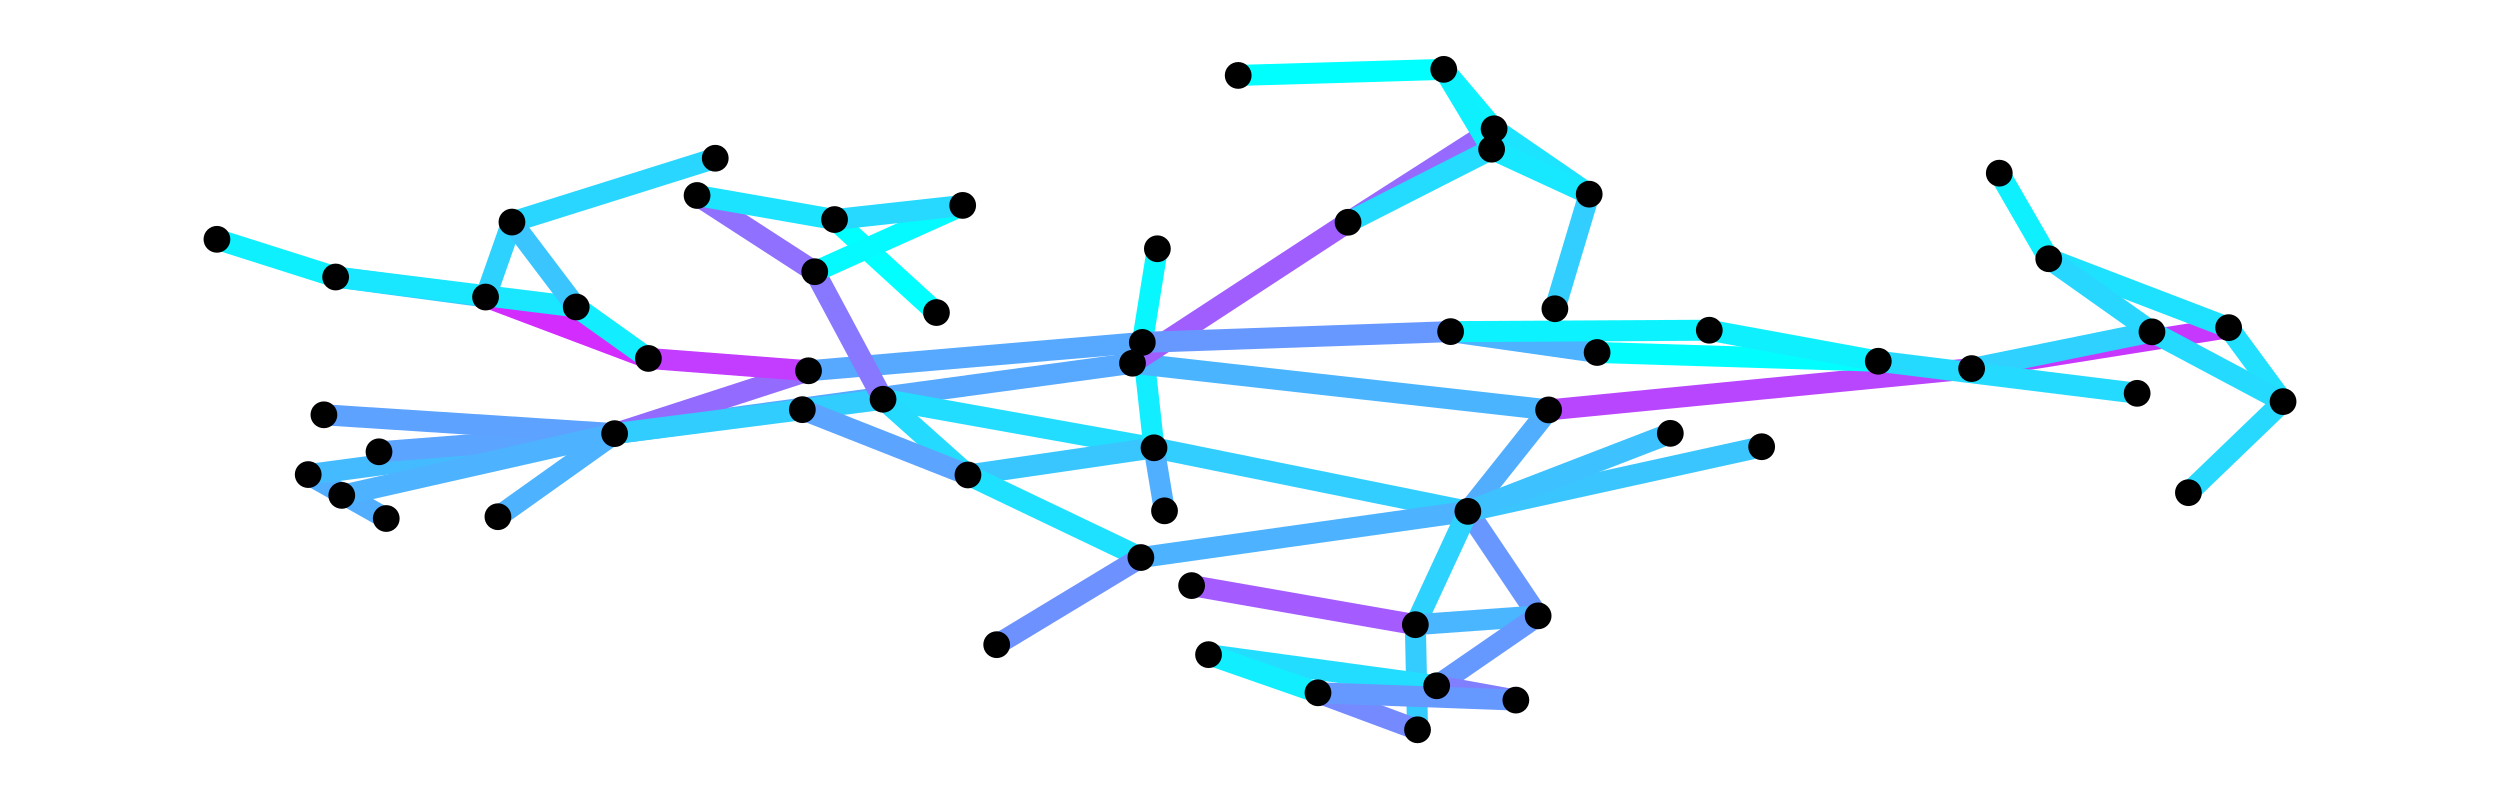 <?xml version="1.0" encoding="utf-8" standalone="no"?>
<!DOCTYPE svg PUBLIC "-//W3C//DTD SVG 1.1//EN"
  "http://www.w3.org/Graphics/SVG/1.1/DTD/svg11.dtd">
<svg xmlns:xlink="http://www.w3.org/1999/xlink" width="357.12pt" height="114.156pt" viewBox="0 0 357.12 114.156" xmlns="http://www.w3.org/2000/svg" version="1.1">
 <defs>
  <style type="text/css">*{stroke-linejoin: round; stroke-linecap: butt}</style>
 </defs>
 <g id="figure_1">
  <g id="axes_1">
   <g id="LineCollection_1">
    <path d="M 55.174 74.068 
L 44.027 67.791 
" clip-path="url(#p61002acc05)" style="fill: none; stroke: #51aeff; stroke-width: 3"/>
    <path d="M 44.027 67.791 
L 87.799 61.945 
" clip-path="url(#p61002acc05)" style="fill: none; stroke: #44bbff; stroke-width: 3"/>
    <path d="M 54.14 64.539 
L 87.799 61.945 
" clip-path="url(#p61002acc05)" style="fill: none; stroke: #5ba4ff; stroke-width: 3"/>
    <path d="M 46.27 59.254 
L 87.799 61.945 
" clip-path="url(#p61002acc05)" style="fill: none; stroke: #5da2ff; stroke-width: 3"/>
    <path d="M 71.128 73.811 
L 87.799 61.945 
" clip-path="url(#p61002acc05)" style="fill: none; stroke: #4db2ff; stroke-width: 3"/>
    <path d="M 48.82 70.765 
L 87.799 61.945 
" clip-path="url(#p61002acc05)" style="fill: none; stroke: #4db2ff; stroke-width: 3"/>
    <path d="M 87.799 61.945 
L 161.775 51.886 
" clip-path="url(#p61002acc05)" style="fill: none; stroke: #56a9ff; stroke-width: 3"/>
    <path d="M 87.799 61.945 
L 115.498 52.965 
" clip-path="url(#p61002acc05)" style="fill: none; stroke: #946bff; stroke-width: 3"/>
    <path d="M 87.799 61.945 
L 126.141 57.033 
" clip-path="url(#p61002acc05)" style="fill: none; stroke: #32cdff; stroke-width: 3"/>
    <path d="M 209.682 73.048 
L 164.847 63.969 
" clip-path="url(#p61002acc05)" style="fill: none; stroke: #31ceff; stroke-width: 3"/>
    <path d="M 209.682 73.048 
L 219.719 87.973 
" clip-path="url(#p61002acc05)" style="fill: none; stroke: #6897ff; stroke-width: 3"/>
    <path d="M 209.682 73.048 
L 221.217 58.556 
" clip-path="url(#p61002acc05)" style="fill: none; stroke: #51aeff; stroke-width: 3"/>
    <path d="M 209.682 73.048 
L 162.973 79.643 
" clip-path="url(#p61002acc05)" style="fill: none; stroke: #4db2ff; stroke-width: 3"/>
    <path d="M 209.682 73.048 
L 202.18 89.236 
" clip-path="url(#p61002acc05)" style="fill: none; stroke: #2dd2ff; stroke-width: 3"/>
    <path d="M 209.682 73.048 
L 251.65 63.814 
" clip-path="url(#p61002acc05)" style="fill: none; stroke: #3ac5ff; stroke-width: 3"/>
    <path d="M 209.682 73.048 
L 238.601 61.902 
" clip-path="url(#p61002acc05)" style="fill: none; stroke: #3ec1ff; stroke-width: 3"/>
    <path d="M 164.847 63.969 
L 126.141 57.033 
" clip-path="url(#p61002acc05)" style="fill: none; stroke: #22ddff; stroke-width: 3"/>
    <path d="M 164.847 63.969 
L 138.271 67.847 
" clip-path="url(#p61002acc05)" style="fill: none; stroke: #39c6ff; stroke-width: 3"/>
    <path d="M 164.847 63.969 
L 163.177 48.912 
" clip-path="url(#p61002acc05)" style="fill: none; stroke: #12edff; stroke-width: 3"/>
    <path d="M 164.847 63.969 
L 166.349 72.971 
" clip-path="url(#p61002acc05)" style="fill: none; stroke: #50afff; stroke-width: 3"/>
    <path d="M 115.498 52.965 
L 163.177 48.912 
" clip-path="url(#p61002acc05)" style="fill: none; stroke: #56a9ff; stroke-width: 3"/>
    <path d="M 115.498 52.965 
L 92.625 51.202 
" clip-path="url(#p61002acc05)" style="fill: none; stroke: #c23dff; stroke-width: 3"/>
    <path d="M 30.99 34.184 
L 47.945 39.571 
" clip-path="url(#p61002acc05)" style="fill: none; stroke: #0ff0ff; stroke-width: 3"/>
    <path d="M 102.17 22.604 
L 73.132 31.721 
" clip-path="url(#p61002acc05)" style="fill: none; stroke: #29d6ff; stroke-width: 3"/>
    <path d="M 92.625 51.202 
L 69.361 42.433 
" clip-path="url(#p61002acc05)" style="fill: none; stroke: #d32cff; stroke-width: 3"/>
    <path d="M 92.625 51.202 
L 82.313 43.851 
" clip-path="url(#p61002acc05)" style="fill: none; stroke: #12edff; stroke-width: 3"/>
    <path d="M 47.945 39.571 
L 69.361 42.433 
" clip-path="url(#p61002acc05)" style="fill: none; stroke: #32cdff; stroke-width: 3"/>
    <path d="M 47.945 39.571 
L 82.313 43.851 
" clip-path="url(#p61002acc05)" style="fill: none; stroke: #18e7ff; stroke-width: 3"/>
    <path d="M 73.132 31.721 
L 69.361 42.433 
" clip-path="url(#p61002acc05)" style="fill: none; stroke: #2dd2ff; stroke-width: 3"/>
    <path d="M 73.132 31.721 
L 82.313 43.851 
" clip-path="url(#p61002acc05)" style="fill: none; stroke: #3ac5ff; stroke-width: 3"/>
    <path d="M 161.775 51.886 
L 221.217 58.556 
" clip-path="url(#p61002acc05)" style="fill: none; stroke: #4bb4ff; stroke-width: 3"/>
    <path d="M 161.775 51.886 
L 192.567 31.75 
" clip-path="url(#p61002acc05)" style="fill: none; stroke: #a15eff; stroke-width: 3"/>
    <path d="M 222.114 44.106 
L 227.015 27.736 
" clip-path="url(#p61002acc05)" style="fill: none; stroke: #31ceff; stroke-width: 3"/>
    <path d="M 176.874 10.775 
L 206.234 9.906 
" clip-path="url(#p61002acc05)" style="fill: none; stroke: #00ffff; stroke-width: 3"/>
    <path d="M 192.567 31.75 
L 213.428 18.399 
" clip-path="url(#p61002acc05)" style="fill: none; stroke: #9669ff; stroke-width: 3"/>
    <path d="M 192.567 31.75 
L 213.075 21.312 
" clip-path="url(#p61002acc05)" style="fill: none; stroke: #23dcff; stroke-width: 3"/>
    <path d="M 227.015 27.736 
L 213.428 18.399 
" clip-path="url(#p61002acc05)" style="fill: none; stroke: #1ce3ff; stroke-width: 3"/>
    <path d="M 227.015 27.736 
L 213.075 21.312 
" clip-path="url(#p61002acc05)" style="fill: none; stroke: #17e8ff; stroke-width: 3"/>
    <path d="M 206.234 9.906 
L 213.428 18.399 
" clip-path="url(#p61002acc05)" style="fill: none; stroke: #0ef1ff; stroke-width: 3"/>
    <path d="M 206.234 9.906 
L 213.075 21.312 
" clip-path="url(#p61002acc05)" style="fill: none; stroke: #0ff0ff; stroke-width: 3"/>
    <path d="M 221.217 58.556 
L 281.642 52.65 
" clip-path="url(#p61002acc05)" style="fill: none; stroke: #b946ff; stroke-width: 3"/>
    <path d="M 285.594 24.738 
L 292.661 36.962 
" clip-path="url(#p61002acc05)" style="fill: none; stroke: #0ff0ff; stroke-width: 3"/>
    <path d="M 312.611 70.377 
L 326.13 57.369 
" clip-path="url(#p61002acc05)" style="fill: none; stroke: #27d8ff; stroke-width: 3"/>
    <path d="M 281.642 52.65 
L 318.356 46.803 
" clip-path="url(#p61002acc05)" style="fill: none; stroke: #c738ff; stroke-width: 3"/>
    <path d="M 281.642 52.65 
L 307.405 47.403 
" clip-path="url(#p61002acc05)" style="fill: none; stroke: #2ed1ff; stroke-width: 3"/>
    <path d="M 292.661 36.962 
L 318.356 46.803 
" clip-path="url(#p61002acc05)" style="fill: none; stroke: #1ee1ff; stroke-width: 3"/>
    <path d="M 292.661 36.962 
L 307.405 47.403 
" clip-path="url(#p61002acc05)" style="fill: none; stroke: #28d7ff; stroke-width: 3"/>
    <path d="M 326.13 57.369 
L 318.356 46.803 
" clip-path="url(#p61002acc05)" style="fill: none; stroke: #20dfff; stroke-width: 3"/>
    <path d="M 326.13 57.369 
L 307.405 47.403 
" clip-path="url(#p61002acc05)" style="fill: none; stroke: #24dbff; stroke-width: 3"/>
    <path d="M 163.177 48.912 
L 165.33 35.535 
" clip-path="url(#p61002acc05)" style="fill: none; stroke: #08f7ff; stroke-width: 3"/>
    <path d="M 163.177 48.912 
L 207.217 47.371 
" clip-path="url(#p61002acc05)" style="fill: none; stroke: #6798ff; stroke-width: 3"/>
    <path d="M 305.287 56.185 
L 268.309 51.603 
" clip-path="url(#p61002acc05)" style="fill: none; stroke: #25daff; stroke-width: 3"/>
    <path d="M 207.217 47.371 
L 228.144 50.352 
" clip-path="url(#p61002acc05)" style="fill: none; stroke: #4db2ff; stroke-width: 3"/>
    <path d="M 207.217 47.371 
L 244.169 47.172 
" clip-path="url(#p61002acc05)" style="fill: none; stroke: #0df2ff; stroke-width: 3"/>
    <path d="M 268.309 51.603 
L 228.144 50.352 
" clip-path="url(#p61002acc05)" style="fill: none; stroke: #02fdff; stroke-width: 3"/>
    <path d="M 268.309 51.603 
L 244.169 47.172 
" clip-path="url(#p61002acc05)" style="fill: none; stroke: #0ff0ff; stroke-width: 3"/>
    <path d="M 202.18 89.236 
L 219.719 87.973 
" clip-path="url(#p61002acc05)" style="fill: none; stroke: #49b6ff; stroke-width: 3"/>
    <path d="M 202.18 89.236 
L 202.491 104.25 
" clip-path="url(#p61002acc05)" style="fill: none; stroke: #34cbff; stroke-width: 3"/>
    <path d="M 202.18 89.236 
L 170.22 83.652 
" clip-path="url(#p61002acc05)" style="fill: none; stroke: #a45bff; stroke-width: 3"/>
    <path d="M 219.719 87.973 
L 205.226 97.96 
" clip-path="url(#p61002acc05)" style="fill: none; stroke: #6699ff; stroke-width: 3"/>
    <path d="M 202.491 104.25 
L 188.272 98.966 
" clip-path="url(#p61002acc05)" style="fill: none; stroke: #758aff; stroke-width: 3"/>
    <path d="M 205.226 97.96 
L 216.537 100.007 
" clip-path="url(#p61002acc05)" style="fill: none; stroke: #807fff; stroke-width: 3"/>
    <path d="M 205.226 97.96 
L 172.639 93.515 
" clip-path="url(#p61002acc05)" style="fill: none; stroke: #22ddff; stroke-width: 3"/>
    <path d="M 188.272 98.966 
L 216.537 100.007 
" clip-path="url(#p61002acc05)" style="fill: none; stroke: #6699ff; stroke-width: 3"/>
    <path d="M 188.272 98.966 
L 172.639 93.515 
" clip-path="url(#p61002acc05)" style="fill: none; stroke: #11eeff; stroke-width: 3"/>
    <path d="M 126.141 57.033 
L 138.271 67.847 
" clip-path="url(#p61002acc05)" style="fill: none; stroke: #24dbff; stroke-width: 3"/>
    <path d="M 126.141 57.033 
L 116.385 38.815 
" clip-path="url(#p61002acc05)" style="fill: none; stroke: #8877ff; stroke-width: 3"/>
    <path d="M 133.769 44.647 
L 119.216 31.362 
" clip-path="url(#p61002acc05)" style="fill: none; stroke: #00ffff; stroke-width: 3"/>
    <path d="M 116.385 38.815 
L 99.575 27.924 
" clip-path="url(#p61002acc05)" style="fill: none; stroke: #8f70ff; stroke-width: 3"/>
    <path d="M 116.385 38.815 
L 137.517 29.341 
" clip-path="url(#p61002acc05)" style="fill: none; stroke: #05faff; stroke-width: 3"/>
    <path d="M 119.216 31.362 
L 99.575 27.924 
" clip-path="url(#p61002acc05)" style="fill: none; stroke: #1ce3ff; stroke-width: 3"/>
    <path d="M 119.216 31.362 
L 137.517 29.341 
" clip-path="url(#p61002acc05)" style="fill: none; stroke: #27d8ff; stroke-width: 3"/>
    <path d="M 138.271 67.847 
L 162.973 79.643 
" clip-path="url(#p61002acc05)" style="fill: none; stroke: #1ee1ff; stroke-width: 3"/>
    <path d="M 138.271 67.847 
L 114.613 58.519 
" clip-path="url(#p61002acc05)" style="fill: none; stroke: #5ba4ff; stroke-width: 3"/>
    <path d="M 162.973 79.643 
L 142.377 92.092 
" clip-path="url(#p61002acc05)" style="fill: none; stroke: #6d92ff; stroke-width: 3"/>
   </g>
   <g id="PathCollection_1">
    <defs>
     <path id="C0_0_d27a1bbbdd" d="M 0 1.414 
C 0.375 1.414 0.735 1.265 1 1 
C 1.265 0.735 1.414 0.375 1.414 -0 
C 1.414 -0.375 1.265 -0.735 1 -1 
C 0.735 -1.265 0.375 -1.414 0 -1.414 
C -0.375 -1.414 -0.735 -1.265 -1 -1 
C -1.265 -0.735 -1.414 -0.375 -1.414 0 
C -1.414 0.375 -1.265 0.735 -1 1 
C -0.735 1.265 -0.375 1.414 0 1.414 
z
"/>
    </defs>
    <g clip-path="url(#p61002acc05)">
     <use xlink:href="#C0_0_d27a1bbbdd" x="55.174" y="74.068" style="stroke: #000000"/>
    </g>
    <g clip-path="url(#p61002acc05)">
     <use xlink:href="#C0_0_d27a1bbbdd" x="44.027" y="67.791" style="stroke: #000000"/>
    </g>
    <g clip-path="url(#p61002acc05)">
     <use xlink:href="#C0_0_d27a1bbbdd" x="54.14" y="64.539" style="stroke: #000000"/>
    </g>
    <g clip-path="url(#p61002acc05)">
     <use xlink:href="#C0_0_d27a1bbbdd" x="46.27" y="59.254" style="stroke: #000000"/>
    </g>
    <g clip-path="url(#p61002acc05)">
     <use xlink:href="#C0_0_d27a1bbbdd" x="71.128" y="73.811" style="stroke: #000000"/>
    </g>
    <g clip-path="url(#p61002acc05)">
     <use xlink:href="#C0_0_d27a1bbbdd" x="48.82" y="70.765" style="stroke: #000000"/>
    </g>
    <g clip-path="url(#p61002acc05)">
     <use xlink:href="#C0_0_d27a1bbbdd" x="87.799" y="61.945" style="stroke: #000000"/>
    </g>
    <g clip-path="url(#p61002acc05)">
     <use xlink:href="#C0_0_d27a1bbbdd" x="209.682" y="73.048" style="stroke: #000000"/>
    </g>
    <g clip-path="url(#p61002acc05)">
     <use xlink:href="#C0_0_d27a1bbbdd" x="164.847" y="63.969" style="stroke: #000000"/>
    </g>
    <g clip-path="url(#p61002acc05)">
     <use xlink:href="#C0_0_d27a1bbbdd" x="166.349" y="72.971" style="stroke: #000000"/>
    </g>
    <g clip-path="url(#p61002acc05)">
     <use xlink:href="#C0_0_d27a1bbbdd" x="251.65" y="63.814" style="stroke: #000000"/>
    </g>
    <g clip-path="url(#p61002acc05)">
     <use xlink:href="#C0_0_d27a1bbbdd" x="238.601" y="61.902" style="stroke: #000000"/>
    </g>
    <g clip-path="url(#p61002acc05)">
     <use xlink:href="#C0_0_d27a1bbbdd" x="115.498" y="52.965" style="stroke: #000000"/>
    </g>
    <g clip-path="url(#p61002acc05)">
     <use xlink:href="#C0_0_d27a1bbbdd" x="30.99" y="34.184" style="stroke: #000000"/>
    </g>
    <g clip-path="url(#p61002acc05)">
     <use xlink:href="#C0_0_d27a1bbbdd" x="102.17" y="22.604" style="stroke: #000000"/>
    </g>
    <g clip-path="url(#p61002acc05)">
     <use xlink:href="#C0_0_d27a1bbbdd" x="92.625" y="51.202" style="stroke: #000000"/>
    </g>
    <g clip-path="url(#p61002acc05)">
     <use xlink:href="#C0_0_d27a1bbbdd" x="47.945" y="39.571" style="stroke: #000000"/>
    </g>
    <g clip-path="url(#p61002acc05)">
     <use xlink:href="#C0_0_d27a1bbbdd" x="73.132" y="31.721" style="stroke: #000000"/>
    </g>
    <g clip-path="url(#p61002acc05)">
     <use xlink:href="#C0_0_d27a1bbbdd" x="69.361" y="42.433" style="stroke: #000000"/>
    </g>
    <g clip-path="url(#p61002acc05)">
     <use xlink:href="#C0_0_d27a1bbbdd" x="82.313" y="43.851" style="stroke: #000000"/>
    </g>
    <g clip-path="url(#p61002acc05)">
     <use xlink:href="#C0_0_d27a1bbbdd" x="161.775" y="51.886" style="stroke: #000000"/>
    </g>
    <g clip-path="url(#p61002acc05)">
     <use xlink:href="#C0_0_d27a1bbbdd" x="222.114" y="44.106" style="stroke: #000000"/>
    </g>
    <g clip-path="url(#p61002acc05)">
     <use xlink:href="#C0_0_d27a1bbbdd" x="176.874" y="10.775" style="stroke: #000000"/>
    </g>
    <g clip-path="url(#p61002acc05)">
     <use xlink:href="#C0_0_d27a1bbbdd" x="192.567" y="31.75" style="stroke: #000000"/>
    </g>
    <g clip-path="url(#p61002acc05)">
     <use xlink:href="#C0_0_d27a1bbbdd" x="227.015" y="27.736" style="stroke: #000000"/>
    </g>
    <g clip-path="url(#p61002acc05)">
     <use xlink:href="#C0_0_d27a1bbbdd" x="206.234" y="9.906" style="stroke: #000000"/>
    </g>
    <g clip-path="url(#p61002acc05)">
     <use xlink:href="#C0_0_d27a1bbbdd" x="213.428" y="18.399" style="stroke: #000000"/>
    </g>
    <g clip-path="url(#p61002acc05)">
     <use xlink:href="#C0_0_d27a1bbbdd" x="213.075" y="21.312" style="stroke: #000000"/>
    </g>
    <g clip-path="url(#p61002acc05)">
     <use xlink:href="#C0_0_d27a1bbbdd" x="221.217" y="58.556" style="stroke: #000000"/>
    </g>
    <g clip-path="url(#p61002acc05)">
     <use xlink:href="#C0_0_d27a1bbbdd" x="285.594" y="24.738" style="stroke: #000000"/>
    </g>
    <g clip-path="url(#p61002acc05)">
     <use xlink:href="#C0_0_d27a1bbbdd" x="312.611" y="70.377" style="stroke: #000000"/>
    </g>
    <g clip-path="url(#p61002acc05)">
     <use xlink:href="#C0_0_d27a1bbbdd" x="281.642" y="52.65" style="stroke: #000000"/>
    </g>
    <g clip-path="url(#p61002acc05)">
     <use xlink:href="#C0_0_d27a1bbbdd" x="292.661" y="36.962" style="stroke: #000000"/>
    </g>
    <g clip-path="url(#p61002acc05)">
     <use xlink:href="#C0_0_d27a1bbbdd" x="326.13" y="57.369" style="stroke: #000000"/>
    </g>
    <g clip-path="url(#p61002acc05)">
     <use xlink:href="#C0_0_d27a1bbbdd" x="318.356" y="46.803" style="stroke: #000000"/>
    </g>
    <g clip-path="url(#p61002acc05)">
     <use xlink:href="#C0_0_d27a1bbbdd" x="307.405" y="47.403" style="stroke: #000000"/>
    </g>
    <g clip-path="url(#p61002acc05)">
     <use xlink:href="#C0_0_d27a1bbbdd" x="163.177" y="48.912" style="stroke: #000000"/>
    </g>
    <g clip-path="url(#p61002acc05)">
     <use xlink:href="#C0_0_d27a1bbbdd" x="305.287" y="56.185" style="stroke: #000000"/>
    </g>
    <g clip-path="url(#p61002acc05)">
     <use xlink:href="#C0_0_d27a1bbbdd" x="207.217" y="47.371" style="stroke: #000000"/>
    </g>
    <g clip-path="url(#p61002acc05)">
     <use xlink:href="#C0_0_d27a1bbbdd" x="268.309" y="51.603" style="stroke: #000000"/>
    </g>
    <g clip-path="url(#p61002acc05)">
     <use xlink:href="#C0_0_d27a1bbbdd" x="228.144" y="50.352" style="stroke: #000000"/>
    </g>
    <g clip-path="url(#p61002acc05)">
     <use xlink:href="#C0_0_d27a1bbbdd" x="244.169" y="47.172" style="stroke: #000000"/>
    </g>
    <g clip-path="url(#p61002acc05)">
     <use xlink:href="#C0_0_d27a1bbbdd" x="202.18" y="89.236" style="stroke: #000000"/>
    </g>
    <g clip-path="url(#p61002acc05)">
     <use xlink:href="#C0_0_d27a1bbbdd" x="170.22" y="83.652" style="stroke: #000000"/>
    </g>
    <g clip-path="url(#p61002acc05)">
     <use xlink:href="#C0_0_d27a1bbbdd" x="219.719" y="87.973" style="stroke: #000000"/>
    </g>
    <g clip-path="url(#p61002acc05)">
     <use xlink:href="#C0_0_d27a1bbbdd" x="202.491" y="104.25" style="stroke: #000000"/>
    </g>
    <g clip-path="url(#p61002acc05)">
     <use xlink:href="#C0_0_d27a1bbbdd" x="205.226" y="97.96" style="stroke: #000000"/>
    </g>
    <g clip-path="url(#p61002acc05)">
     <use xlink:href="#C0_0_d27a1bbbdd" x="188.272" y="98.966" style="stroke: #000000"/>
    </g>
    <g clip-path="url(#p61002acc05)">
     <use xlink:href="#C0_0_d27a1bbbdd" x="216.537" y="100.007" style="stroke: #000000"/>
    </g>
    <g clip-path="url(#p61002acc05)">
     <use xlink:href="#C0_0_d27a1bbbdd" x="172.639" y="93.515" style="stroke: #000000"/>
    </g>
    <g clip-path="url(#p61002acc05)">
     <use xlink:href="#C0_0_d27a1bbbdd" x="126.141" y="57.033" style="stroke: #000000"/>
    </g>
    <g clip-path="url(#p61002acc05)">
     <use xlink:href="#C0_0_d27a1bbbdd" x="133.769" y="44.647" style="stroke: #000000"/>
    </g>
    <g clip-path="url(#p61002acc05)">
     <use xlink:href="#C0_0_d27a1bbbdd" x="116.385" y="38.815" style="stroke: #000000"/>
    </g>
    <g clip-path="url(#p61002acc05)">
     <use xlink:href="#C0_0_d27a1bbbdd" x="119.216" y="31.362" style="stroke: #000000"/>
    </g>
    <g clip-path="url(#p61002acc05)">
     <use xlink:href="#C0_0_d27a1bbbdd" x="99.575" y="27.924" style="stroke: #000000"/>
    </g>
    <g clip-path="url(#p61002acc05)">
     <use xlink:href="#C0_0_d27a1bbbdd" x="137.517" y="29.341" style="stroke: #000000"/>
    </g>
    <g clip-path="url(#p61002acc05)">
     <use xlink:href="#C0_0_d27a1bbbdd" x="138.271" y="67.847" style="stroke: #000000"/>
    </g>
    <g clip-path="url(#p61002acc05)">
     <use xlink:href="#C0_0_d27a1bbbdd" x="114.613" y="58.519" style="stroke: #000000"/>
    </g>
    <g clip-path="url(#p61002acc05)">
     <use xlink:href="#C0_0_d27a1bbbdd" x="162.973" y="79.643" style="stroke: #000000"/>
    </g>
    <g clip-path="url(#p61002acc05)">
     <use xlink:href="#C0_0_d27a1bbbdd" x="142.377" y="92.092" style="stroke: #000000"/>
    </g>
    <g clip-path="url(#p61002acc05)">
     <use xlink:href="#C0_0_d27a1bbbdd" x="165.33" y="35.535" style="stroke: #000000"/>
    </g>
   </g>
  </g>
 </g>
 <defs>
  <clipPath id="p61002acc05">
   <rect x="0" y="0" width="357.12" height="114.156"/>
  </clipPath>
 </defs>
</svg>
